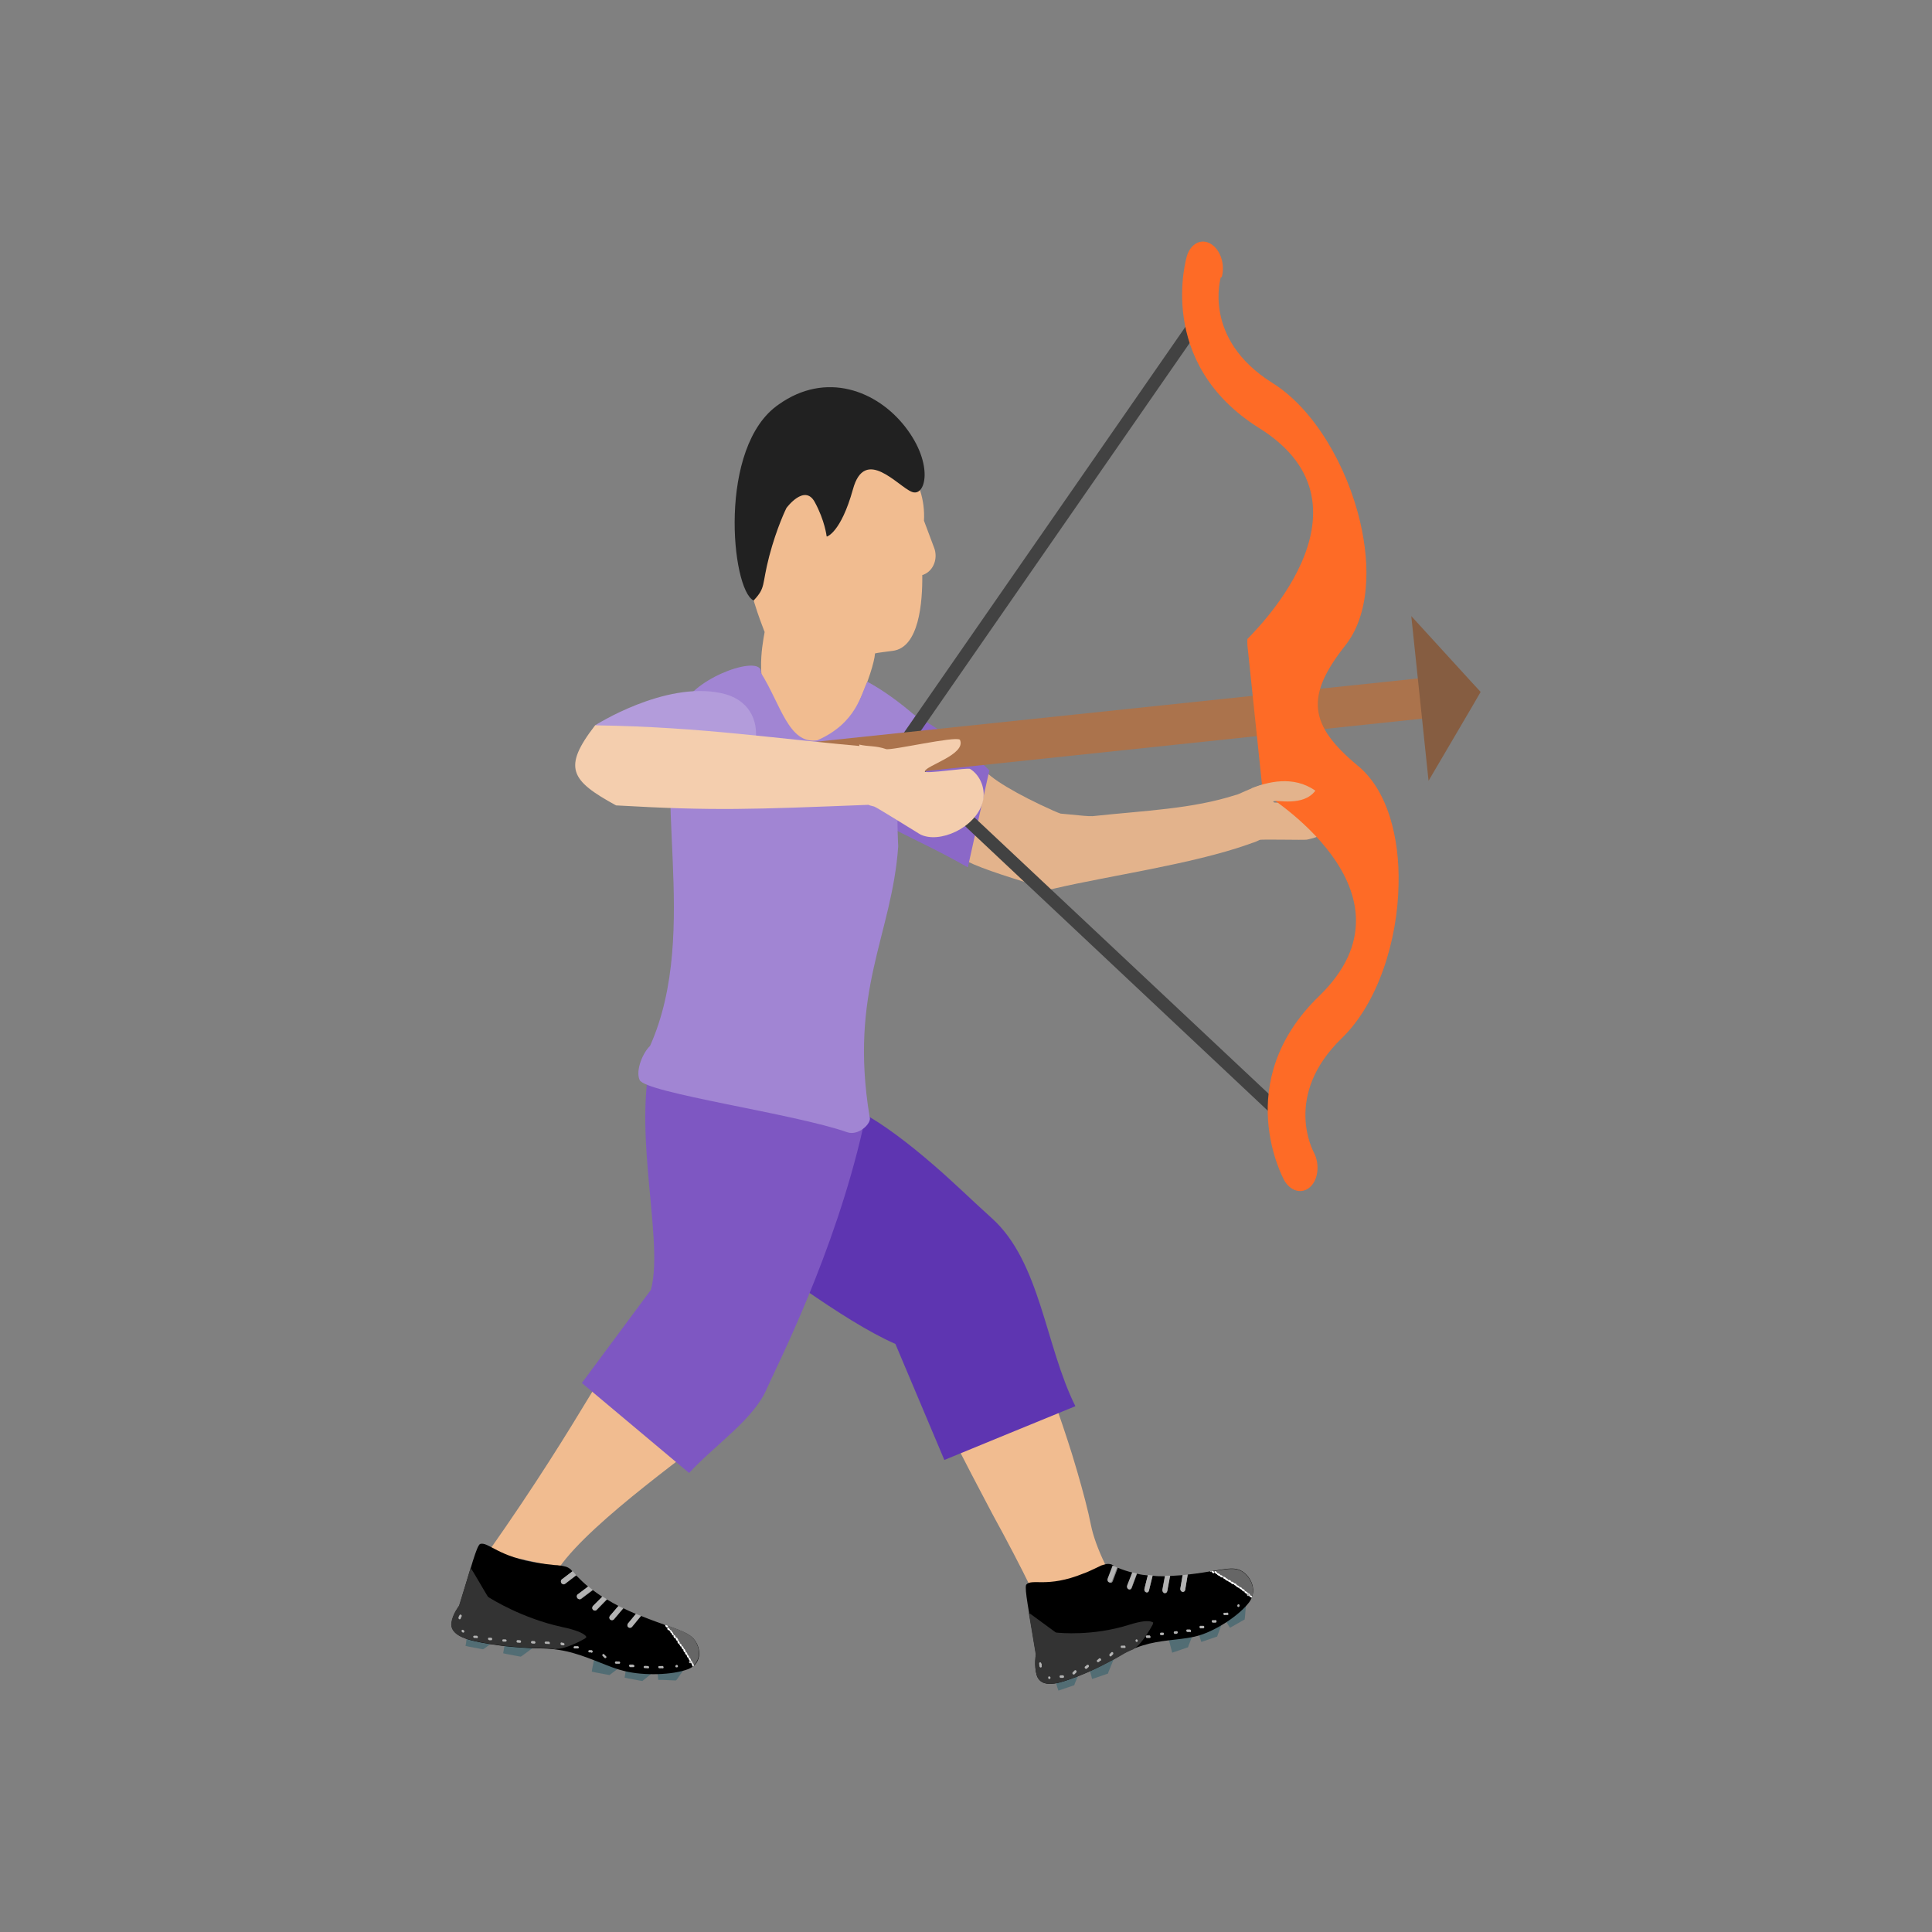 <?xml version="1.0" encoding="UTF-8"?>
<!DOCTYPE svg PUBLIC "-//W3C//DTD SVG 1.1//EN" "http://www.w3.org/Graphics/SVG/1.1/DTD/svg11.dtd">
<!-- Creator: CorelDRAW -->
<svg xmlns="http://www.w3.org/2000/svg" xml:space="preserve" width="6.827in" height="6.827in" style="shape-rendering:geometricPrecision; text-rendering:geometricPrecision; image-rendering:optimizeQuality; fill-rule:evenodd; clip-rule:evenodd"
viewBox="0 0 6.827 6.827"
 xmlns:xlink="http://www.w3.org/1999/xlink">
 <rect x="0" y="0" width="6.827" height="6.827" fill="#808080" stroke="none"/>
 <defs>
  <style type="text/css">
   <![CDATA[
    .fil20 {fill:none}
    .fil5 {fill:black}
    .fil13 {fill:#212121}
    .fil7 {fill:#333333}
    .fil8 {fill:#666666}
    .fil14 {fill:#B39CDB}
    .fil6 {fill:#B3B3B3}
    .fil15 {fill:#424242;fill-rule:nonzero}
    .fil4 {fill:#526D74;fill-rule:nonzero}
    .fil3 {fill:#5E35B1;fill-rule:nonzero}
    .fil11 {fill:#7E57C2;fill-rule:nonzero}
    .fil17 {fill:#865D41;fill-rule:nonzero}
    .fil1 {fill:#8B68C8;fill-rule:nonzero}
    .fil12 {fill:#A185D3;fill-rule:nonzero}
    .fil16 {fill:#AB734C;fill-rule:nonzero}
    .fil10 {fill:#B3B3B3;fill-rule:nonzero}
    .fil0 {fill:#E3B38C;fill-rule:nonzero}
    .fil2 {fill:#F1BC90;fill-rule:nonzero}
    .fil19 {fill:#F4CEAE;fill-rule:nonzero}
    .fil18 {fill:#FE6B26;fill-rule:nonzero}
    .fil9 {fill:white;fill-rule:nonzero}
   ]]>
  </style>
 </defs>
 <g id="Layer_x0020_1">
  <g id="_327185488">
   <path id="_327191080" class="fil0" d="M3.702 2.873c0.025,-0.003 0.134,0.013 0.159,0.011 0.186,-0.02 0.35,-0.025 0.506,-0.075 0.016,-0 0.165,-0.098 0.282,-0.015 -0.047,0.064 -0.159,0.025 -0.149,0.04 0.005,0.007 0.063,-0.005 0.07,-0.006 0.064,-0.008 0.105,0.044 0.113,0.094 0.003,0.019 -0.004,0.007 -0.011,0.021 -0.007,0.014 -0.036,0.02 -0.054,0.024 -0.008,0.002 -0.162,-0.002 -0.167,0.001 -0.025,0.012 -0.012,0.005 -0.041,0.016 -0.199,0.07 -0.493,0.111 -0.681,0.155 -0.006,0.001 -0.012,0.003 -0.018,0.004 -0,-5.51181e-005 -0.001,-0 -0.001,-0 -0.041,-0.136 -0.021,-0.19 -0.007,-0.27z"/>
   <path id="_327190768" class="fil0" d="M3.485 2.728c0.037,0.039 0.159,0.105 0.28,0.155l-0.056 0.26c-0.125,-0.037 -0.232,-0.07 -0.293,-0.1l0.069 -0.315z"/>
   <path id="_327190984" class="fil1" d="M3.107 2.464c0.035,0.015 0.07,0.033 0.106,0.052 0.099,0.054 0.198,0.123 0.283,0.206l-0.076 0.343c-0.116,-0.067 -0.221,-0.111 -0.309,-0.161 0,0 -0.049,-0.301 -0.004,-0.44z"/>
   <path id="_327191056" class="fil2" d="M3.172 4.734c0.021,0.009 0.041,0.017 0.059,0.022 0.041,0.143 0.14,0.336 0.238,0.522l-3.93701e-006 3.93701e-006 3.93701e-006 0c0.026,0.05 0.052,0.099 0.078,0.146 0.048,0.09 0.091,0.174 0.123,0.244l0.243 -0.12c-0.005,-0.012 -0.008,-0.021 -0.01,-0.025 -0.022,-0.046 -0.04,-0.094 -0.048,-0.134 -0.01,-0.051 -0.028,-0.119 -0.049,-0.191 -0.006,-0.02 -0.012,-0.04 -0.018,-0.06l-3.93701e-006 0 7.87402e-006 -3.93701e-006c-0.042,-0.134 -0.092,-0.272 -0.122,-0.336 -0.001,-0.077 -0.062,-0.331 -0.185,-0.483 -0.009,-0.011 -0.021,-0.025 -0.036,-0.042l-0.271 0.456z"/>
   <path id="_327190816" class="fil3" d="M2.315 3.775c-0.01,0.08 0.023,0.167 0.048,0.268 0.033,0.13 0.087,0.207 0.157,0.291 0.193,0.124 0.453,0.331 0.644,0.415l0.173 0.41c0.154,-0.063 0.308,-0.127 0.463,-0.19 -0.107,-0.214 -0.123,-0.51 -0.296,-0.665 -0.07,-0.063 -0.137,-0.129 -0.207,-0.189 -0.083,-0.072 -0.177,-0.144 -0.251,-0.183l-0.038 -0.24c-0.003,-0.017 -0.01,-0.033 -0.019,-0.046l4.72441e-005 -5.51181e-005c-0.208,-0.285 -0.494,-0.115 -0.628,-0.032 -0.041,0.026 -0.024,0.083 -0.047,0.161z"/>
   <g>
    <path id="_327191008" class="fil4" d="M4.32 5.732l-0.017 0.045 -0.002 0.006 -0.006 0.002 -0.038 0.013 -0.012 0.004 -0.004 -0.012 -0.008 -0.027c0.031,-0.01 0.079,-0.034 0.087,-0.031z"/>
    <path id="_327191464" class="fil4" d="M4.403 5.671l-0.004 0.045 -0.001 0.007 -0.006 0.003 -0.035 0.02 -0.011 0.006 -0.006 -0.01 -0.014 -0.025c0.021,-0.012 0.075,-0.046 0.077,-0.046z"/>
    <path id="_327190168" class="fil4" d="M4.216 5.774l-0.016 0.041 -0.002 0.006 -0.006 0.002 -0.038 0.013 -0.012 0.004 -0.003 -0.012 -0.011 -0.042c0.012,-0.003 0.084,-0.014 0.089,-0.012z"/>
    <path id="_327190096" class="fil4" d="M3.94 5.852l-0.023 0.056 -0.002 0.006 -0.006 0.002 -0.038 0.013 -0.012 0.004 -0.003 -0.012 -0.009 -0.032c0.024,-0.008 0.091,-0.039 0.094,-0.037z"/>
    <path id="_327190048" class="fil4" d="M3.814 5.911l-0.016 0.038 -0.002 0.006 -0.006 0.002 -0.038 0.013 -0.012 0.004 -0.004 -0.012 -0.009 -0.031c0.012,-0.004 0.085,-0.02 0.087,-0.019z"/>
    <path id="_327190024" class="fil5" d="M3.66 5.847c0,0 -0.006,0.04 0.003,0.071 0.007,0.024 0.028,0.041 0.082,0.027 0,0 0.09,-0.022 0.22,-0.099 0.031,-0.018 0.064,-0.03 0.096,-0.038 0.063,-0.015 0.125,-0.014 0.173,-0.028 0.063,-0.018 0.144,-0.071 0.18,-0.118 0.035,-0.047 -0.001,-0.104 -0.038,-0.116 -0.015,-0.005 -0.036,-0.004 -0.071,0.002 -0.035,0.006 -0.072,0.012 -0.108,0.016l-0.009 0.054c-0.001,0.005 -0.005,0.008 -0.01,0.007 -0.005,-0.001 -0.008,-0.007 -0.007,-0.012l0.008 -0.047c-0.015,0.001 -0.03,0.002 -0.045,0.003l-0.01 0.054c-0.001,0.005 -0.005,0.008 -0.01,0.007 -0.005,-0.001 -0.007,-0.007 -0.007,-0.012l0.009 -0.048c-0.014,5.11811e-005 -0.029,-0 -0.043,-0.002l-0.013 0.053c-0.001,0.005 -0.006,0.008 -0.01,0.006 -0.005,-0.002 -0.007,-0.007 -0.006,-0.012l0.012 -0.048c-0.013,-0.001 -0.026,-0.003 -0.038,-0.006l-0.019 0.051c-0.002,0.005 -0.007,0.007 -0.011,0.004 -0.004,-0.002 -0.006,-0.008 -0.004,-0.013l0.018 -0.046c-0.017,-0.004 -0.035,-0.01 -0.052,-0.017l-0.018 0.048c-0.002,0.005 -0.007,0.007 -0.011,0.004 -0.004,-0.002 -0.006,-0.008 -0.004,-0.013l0.018 -0.047c-0.003,-0.001 -0.005,-0.003 -0.008,-0.004 -0.015,-0.004 -0.022,0 -0.036,0.004 -0.003,0.001 -0.005,0.003 -0.008,0.004 -0.006,0.003 -0.013,0.006 -0.019,0.009 -0.011,0.005 -0.023,0.011 -0.035,0.015 -0.13,0.053 -0.183,0.016 -0.203,0.04 -0.006,0.017 0.009,0.087 0.035,0.247z"/>
    <g>
     <path id="_327190312" class="fil6" d="M3.932 5.531l-0.018 0.047c-0.002,0.005 0,0.011 0.004,0.013 0.004,0.002 0.009,0 0.011,-0.004l0.018 -0.048 -0.016 -0.007z"/>
     <path id="_327190624" class="fil6" d="M4.001 5.556l-0.018 0.046c-0.002,0.005 0,0.011 0.004,0.013 0.004,0.002 0.009,0 0.011,-0.004l0.019 -0.051 -0.017 -0.004z"/>
     <path id="_327190576" class="fil6" d="M4.056 5.566l-0.012 0.048c-0.001,0.005 0.001,0.011 0.006,0.012 0.005,0.002 0.009,-0.001 0.01,-0.006l0.013 -0.053 -0.017 -0.002z"/>
     <path id="_327190696" class="fil6" d="M4.117 5.569l-0.009 0.048c-0.001,0.005 0.002,0.01 0.007,0.012 0.005,0.001 0.009,-0.002 0.01,-0.007l0.01 -0.054 -0.018 0z"/>
     <path id="_327189664" class="fil6" d="M4.179 5.566l-0.008 0.047c-0.001,0.005 0.002,0.01 0.007,0.012 0.005,0.001 0.009,-0.002 0.01,-0.007l0.009 -0.054 -0.018 0.002z"/>
    </g>
    <path id="_327189784" class="fil7" d="M3.635 5.698c0.006,0.037 0.015,0.086 0.025,0.149 0,0 -0.006,0.04 0.003,0.071 0.006,0.022 0.025,0.038 0.069,0.03 0.004,-0.001 0.009,-0.002 0.013,-0.003 0,0 0.023,-0.006 0.063,-0.021 0.013,-0.005 0.027,-0.011 0.043,-0.018 0.025,-0.011 0.053,-0.025 0.085,-0.042 0.01,-0.005 0.02,-0.011 0.03,-0.017 0.013,-0.008 0.026,-0.014 0.039,-0.019 0.001,-0.002 0.002,-0.003 0.004,-0.004 0.023,-0.011 0.058,-0.071 0.064,-0.083 0.001,-0.003 0.002,-0.006 0.002,-0.007 -0,-0.001 -0.002,-0.002 -0.005,-0.003 -0.013,-0.005 -0.038,-0.003 -0.082,0.011 -0.128,0.04 -0.244,0.028 -0.254,0.027 -0.001,-3.93701e-005 -0.003,-0 -0.004,-0.001l7.87402e-006 -1.9685e-005c-0.008,-0.006 -0.079,-0.058 -0.086,-0.063 -0.003,-0.002 -0.005,-0.003 -0.008,-0.005z"/>
    <path id="_327189592" class="fil8" d="M4.281 5.552c0.038,0.02 0.096,0.054 0.143,0.092 0.015,-0.042 -0.016,-0.087 -0.048,-0.097 -0.015,-0.005 -0.036,-0.004 -0.071,0.002 -0.008,0.001 -0.016,0.003 -0.023,0.004z"/>
    <path id="_327189472" class="fil9" d="M4.423 5.646c0.001,-0.002 0.001,-0.003 0.002,-0.005l-5.51181e-005 -6.69291e-005c-0,-0 -0,-0 -0,-0l-0.001 -0.001 -0.002 -0.001 -0.002 -0.001 -0.001 -0c-0.003,-0.002 -0.006,0.002 -0.003,0.004 0,0 0,0 0.001,0.001l0.001 0 0.002 0.001 0.002 0.001 0.001 0.001c0.001,0 0.001,0.001 0.002,0.001zm-0.137 -0.095l-0.005 0.001c-0,0.001 -0,0.002 0.001,0.003 0,0 0,0 0.001,0.001l0 0 0.001 0.001 0.001 0.001 0.001 0.001 0.001 0c0.003,0.002 0.005,-0.003 0.003,-0.005 -0,-0 -0,-0 -0,-0l-0.001 -0 -0.001 -0.001 -0.001 -0.001 -0 -9.05512e-005zm-0.005 0.001l-0.005 0.001 0 6.29921e-005 0.001 0.001c0.001,0.001 0.003,7.87402e-005 0.003,-0.001zm0.132 0.086c0.003,0.002 0.006,-0.002 0.003,-0.005 -0,-0 -0,-0 -0.001,-0.001l-0.001 -0.001 -0.002 -0.001 -0.002 -0.001 -9.05512e-005 -6.69291e-005c-0.001,-0.001 -0.002,-0.001 -0.003,-1.1811e-005 -0.002,0.001 -0.001,0.004 0,0.005l7.08661e-005 5.90551e-005 0.002 0.001 0.002 0.001 0.001 0.001zm-0.009 -0.007c0.003,0.002 0.006,-0.002 0.003,-0.005 -0,-0 -0,-0 -0,-0l-0 -0 -0.002 -0.001 -0.002 -0.001 -0.001 -0.001c-0.002,-0.002 -0.005,0.001 -0.004,0.004 0,0 0,0.001 0.001,0.001l0.001 0.001 0.002 0.001 0.002 0.001 0 0zm-0.009 -0.007c0.003,0.002 0.005,-0.002 0.003,-0.005 -0,-0 -0,-0 -0.001,-0.001l-0.001 -0.001 -0.002 -0.001 -0.002 -0.001 -0 -0c-0.003,-0.002 -0.005,0.002 -0.003,0.005 0,0 0,0 0.001,0.001l0 0 0.002 0.001 0.002 0.001 0.001 0.001zm-0.009 -0.007c0.003,0.002 0.005,-0.002 0.003,-0.005 -0,-0 -0,-0 -0.001,-0.001l-0.002 -0.001 -0.002 -0.001 -0.001 -0.001c-0.001,-0.001 -0.002,-0.001 -0.003,7.87402e-005 -0,0 -0.001,0.001 -0.001,0.001 0.001,-0.001 0,-0.003 -0.001,-0.004l-0.001 -0.001 -0.002 -0.001 -0.002 -0.001 -0.001 -0c-0.003,-0.002 -0.005,0.002 -0.003,0.005 0,0 0,0 0,0l0.001 0 0.002 0.001 0.002 0.001 0.001 0.001c0.001,0.001 0.002,0.001 0.003,-9.44882e-005 0,-0 0.001,-0.001 0.001,-0.001 -0.001,0.001 -0,0.003 0.001,0.004l0.001 0.001 0.002 0.001 0.002 0.001zm-0.019 -0.013c0.001,0.001 0.003,0 0.003,-0.001 0.001,-0.001 0,-0.004 -0.001,-0.005l-0.001 -0.001 -0.002 -0.001 -0.002 -0.001c-0.001,-0 -0.002,-0.001 -0.002,-0 -0.002,0.001 -0.002,0.004 -0,0.006l0.002 0.001 0.002 0.001 0.001 0.001zm-0.01 -0.006c0.003,0.002 0.005,-0.002 0.003,-0.005 -0,-0 -0,-0.001 -0.001,-0.001l-0 -0 -0.002 -0.001 -0.002 -0.001 -0.001 -0.001c-0.001,-0 -0.001,-0 -0.002,-0 -0.002,0.001 -0.003,0.004 -0.001,0.006l0.001 0.001 0.002 0.001 0.002 0.001 0 0zm-0.01 -0.006c0.003,0.002 0.005,-0.002 0.003,-0.005 -0,-0 -0.001,-0.001 -0.001,-0.001l-0.001 -0.001 -0.002 -0.001 -0.002 -0.001 -0.001 -0c-0.001,-0.001 -0.003,-0 -0.004,0.001 0.001,-0.001 7.48031e-005,-0.003 -0.001,-0.004l-0.001 -0.001 -0.002 -0.001 -0.002 -0.001 -0 -0c-0.003,-0.002 -0.005,0.002 -0.003,0.005 0,0 0,0 0.001,0.001l0 0 0.002 0.001 0.002 0.001 0.001 0.001c0.001,0.001 0.002,0 0.003,-0 0,-0 0,-0.001 0.001,-0.001 -0.001,0.001 -2.3622e-005,0.003 0.001,0.004l0.001 0 0.002 0.001 0.002 0.001 0.001 0.001zm-0.019 -0.012c0.001,0.001 0.002,0 0.003,-0 0.002,-0.001 0.001,-0.004 -0,-0.005l-0.001 -0.001 -0.002 -0.001 -0.002 -0.001 -0 -0c-0.003,-0.002 -0.005,0.002 -0.003,0.005 0,0 0,0 0.001,0.001l0 0 0.002 0.001 0.002 0.001 0.001 0.001zm-0.01 -0.006c0.001,0 0.002,0 0.002,0 0.002,-0.001 0.002,-0.004 -0,-0.005l-0.001 -0.001 -0.002 -0.001 -0.002 -0.001 -0.001 -0c-0.003,-0.001 -0.005,0.002 -0.003,0.005 0,0 0.001,0.001 0.001,0.001l0.001 0 0.002 0.001 0.002 0.001 0.001 0.001zm-0.01 -0.006c0.001,0 0.001,0 0.002,0 0.002,-0.001 0.002,-0.004 8.26772e-005,-0.006l-0.001 -0 -0.002 -0.001 -0.002 -0.001 -0.001 -0.001c-0.003,-0.001 -0.005,0.002 -0.003,0.005 0,0 0.001,0.001 0.001,0.001l0.001 0.001 0.002 0.001 0.002 0.001 0.001 0zm-0.01 -0.006c0.001,0.001 0.003,0 0.003,-0.001 0.001,-0.002 0,-0.004 -0.001,-0.005l-0.001 -0.001 -0.001 -0.001 -0.001 -0.001 -0.001 -0.001c-0.003,-0.002 -0.005,0.003 -0.003,0.005 0,0 0,0 0,0l0.001 0.001 0.001 0.001 0.001 0.001 0.001 0.001z"/>
    <path id="_327189448" class="fil10" d="M3.682 5.88l0 -1.5748e-005 0 -3.93701e-006 0 1.9685e-005zm0.731 -0.242c0.003,-0.004 -0.001,-0.009 -0.005,-0.007 -0,0 -0.001,0.001 -0.001,0.001l-9.84252e-005 0 -0 0 -0 0 -0 0 -0 0 -0 0 -0 0 -0 0 -0 0 -0 0 -0 0 -0 0 -0 0 -0 0 -0 0 -0 0 -0 0 -0 0 -0 0 -0 0 -0 0 -0 0 -0 0 -0 0 -0 0 -3.93701e-005 5.51181e-005c-0.002,0.003 0,0.008 0.004,0.008 0.001,-5.51181e-005 0.002,-0.001 0.003,-0.002l3.93701e-005 -5.90551e-005 0 -0 0 -0 0 -0 0 -0 0 -0 0 -0 0 -0 0 -0 0 -0 0 -0 0 -0 0 -0 0 -0 0 -0 0 -0 0 -0 0 -0 0 -0 0 -0 0 -0 0 -0 0 -0 0 -0 0 -0 9.84252e-005 -0zm-0.034 0.039c0.003,-0.003 0.001,-0.009 -0.004,-0.008 -0,0 -0.001,0 -0.001,0.001l-0 0 -0 0 -0 0 -0 0 -0 0 -0 0 -0 0 -0 0 -0 0 -0 0 -0 0 -0 0 -0 0 -0 0 -0 0 -0 0 -0 0 -0 0 -0 0 -0 0 -0 0 -0 0 -0 0 -0 0 -0 0 -0 0 -0 0 -0 0c-0.001,0.001 -0.002,0.002 -0.002,0.004 7.48031e-005,0.004 0.004,0.006 0.006,0.004l0 -0 0 -0 0 -0 0 -0 0 -0 0 -0 0 -0 0 -0 0 -0 0 -0 0 -0 0 -0 0 -0 0 -0 0 -0 0 -0 0 -0 0 -0 0 -0 0 -0 0 -0 0 -0 0 -0 0 -0 0 -0 0 -0 0 -0 0 -0zm-0.04 0.03c0.004,-0.003 0.001,-0.009 -0.003,-0.009 -0,0 -0.001,0 -0.001,0.001l-0 0 -0.001 0 -0.001 0 -0.001 0 -0.001 0 -0.001 0 -0.001 0 -0.001 0 -0.001 0 -0.001 0 -0.001 0 -0 0c-0.002,0.001 -0.002,0.003 -0.002,0.005 0.001,0.003 0.004,0.004 0.006,0.003l0 -0 0.001 -0 0.001 -0 0.001 -0 0.001 -0 0.001 -0 0.001 -0 0.001 -0 0.001 -0 0.001 -0 0.001 -0 0 -0zm-0.042 0.026c0.001,-0.001 0.002,-0.002 0.002,-0.003 0,-0.004 -0.003,-0.007 -0.006,-0.005l-0 0 -0.001 0 -0.001 0 -0.001 0 -0.001 0 -0.001 0 -0.001 0 -0.001 0 -0.001 0 -0.001 0c-0.004,0.002 -0.002,0.009 0.002,0.009 0.001,3.93701e-006 0.001,-0 0.002,-0l0.001 -0 0.001 -0 0.001 -0 0.001 -0 0.001 -0 0.001 -0 0.001 -0 0.001 -0 0.001 -0 0 -0zm-0.044 0.021c0.004,-0.002 0.003,-0.009 -0.001,-0.009 -0.001,-4.33071e-005 -0.001,3.54331e-005 -0.002,0l-0.001 0 -0.001 0 -0.001 0 -0.001 0 -0.001 0 -0.001 0 -0.001 0 -0.001 0 -0.001 0 -0 7.48031e-005c-0.004,0.002 -0.003,0.008 0.001,0.009 0.001,7.08661e-005 0.001,1.5748e-005 0.002,-0l0 -8.66142e-005 0.001 -0 0.001 -0 0.001 -0 0.001 -0 0.001 -0 0.001 -0 0.001 -0 0.001 -0 0.001 -0zm-0.047 0.014c0.001,-0 0.002,-0.001 0.002,-0.002 0.002,-0.003 -0,-0.008 -0.004,-0.008l-0.001 0 -0.001 0 -0.001 0 -0.001 0 -0.001 0 -0.001 0 -0.001 0 -0.001 0 -0.001 0 -0 4.72441e-005c-0.002,0 -0.003,0.002 -0.003,0.003 -0.001,0.003 0.002,0.006 0.005,0.006l0 -5.11811e-005 0.001 -0 0.001 -0 0.001 -0 0.001 -0 0.001 -0 0.001 -0 0.001 -0 0.001 -0 0.001 -0zm-0.048 0.005c0.002,-0 0.003,-0.002 0.004,-0.004 0,-0.003 -0.002,-0.006 -0.005,-0.005l-0 2.3622e-005 -0.001 8.66142e-005 -0.001 9.05512e-005 -0.001 9.05512e-005 -0.001 9.44882e-005 -0.001 9.84252e-005 -0.001 9.84252e-005 -0 1.5748e-005c-0.004,0 -0.005,0.007 -0,0.009 0.001,0 0.001,0 0.002,0l0 -1.5748e-005 0.001 -9.84252e-005 0.001 -9.44882e-005 0.001 -9.44882e-005 0.001 -9.05512e-005 0.001 -9.05512e-005 0.001 -8.66142e-005 0 -2.3622e-005zm-0.048 0.005c0.003,-0.001 0.004,-0.005 0.002,-0.008 -0.001,-0.001 -0.002,-0.001 -0.003,-0.001l-0 5.51181e-005 -0.001 0 -0.001 0 -0.001 0 -0.001 0 -0.001 0 -0.001 0 -0.001 0 -0 3.14961e-005c-0.004,0.001 -0.004,0.008 2.75591e-005,0.009 0.001,0 0.001,0 0.002,0l0 -2.75591e-005 0.001 -0 0.001 -0 0.001 -0 0.001 -0 0.001 -0 0.001 -0 0.001 -0 0 -5.90551e-005zm-0.047 0.01c0.001,-0 0.002,-0.001 0.002,-0.001 0.002,-0.003 -0.001,-0.009 -0.004,-0.008l-0.001 0 -0.001 0 -0.001 0 -0.001 0 -0.001 0 -0.001 0 -0.001 0 -0.001 0 -0.001 0 -0 0c-0.004,0.001 -0.004,0.007 0,0.009 0.001,0 0.001,0 0.002,0l0 -0 0.001 -0 0.001 -0 0.001 -0 0.001 -0 0.001 -0 0.001 -0 0.001 -0 0.001 -0 0.001 -0zm-0.045 0.014c0.004,-0.002 0.003,-0.009 -0.002,-0.009 -0,-1.5748e-005 -0.001,5.51181e-005 -0.001,0l-0 0 -0 0 -0 0 -0 0 -0 0 -0 0 -0 0 -0 0 -0 0 -0 0 -0 0 -0 0 -0 0 -0 0 -0 0 -0 0 -0 0 -0 0c-0.004,0.002 -0.003,0.008 0.001,0.009 0.001,0 0.002,0 0.002,-0l0 -0 0 -0 0 -0 0 -0 0 -0 0 -0 0 -0 0 -0 0 -0 0 -0 0 -0 0 -0 0 -0 0 -0 0 -0 0 -0 0 -0 0 -0zm-0.043 0.022c0.002,-0.001 0.003,-0.003 0.002,-0.006 -0.001,-0.003 -0.004,-0.004 -0.006,-0.003l-0 8.26772e-005 -0.001 0 -0.001 0 -0.001 0 -0.001 0 -0.001 0 -0.001 0 -0.001 0 -0.001 0 -0.001 0 -0 0c-0.001,0.001 -0.002,0.002 -0.002,0.004 0,0.003 0.003,0.005 0.006,0.004l0 -0 0.001 -0 0.001 -0 0.001 -0 0.001 -0 0.001 -0 0.001 -0 0.001 -0 0.001 -0 0.001 -0 0 -8.26772e-005zm-0.043 0.023c0.003,-0.002 0.003,-0.008 -0.001,-0.009 -0.001,-0 -0.002,-7.08661e-005 -0.002,0l-0.001 0 -0.001 0.001 -0.001 0.001 -0.001 0.001 -0.001 0.001 -0.001 0.001 -0.001 0.001 -0 0c-0.001,0.001 -0.002,0.002 -0.002,0.004 -0,0.004 0.003,0.006 0.006,0.005l0 -0 0.001 -0.001 0.001 -0.001 0.001 -0.001 0.001 -0.001 0.001 -0.001 0.001 -0.001 0.001 -0zm-0.043 0.022c0.002,-0.001 0.002,-0.003 0.002,-0.005 -0.001,-0.003 -0.003,-0.005 -0.006,-0.004l-0.001 0 -0.001 0.001 -0.001 0.001 -0.001 0.001 -0.001 0.001 -0.001 0.001 -0.001 0c-0.001,0.001 -0.002,0.002 -0.002,0.003 -0.001,0.004 0.003,0.007 0.006,0.005l0.001 -0 0.001 -0.001 0.001 -0.001 0.001 -0.001 0.001 -0.001 0.001 -0.001 0.001 -0zm-0.043 0.022c0.002,-0.001 0.002,-0.003 0.002,-0.004 -0,-0.003 -0.003,-0.005 -0.006,-0.004l-0.001 0 -0.001 0.001 -0.001 0.001 -0.001 0.001 -0.001 0.001 -0.001 0.001 -0.001 0c-0.001,0.001 -0.002,0.002 -0.002,0.003 -0.001,0.004 0.003,0.007 0.006,0.006l0.001 -0 0.001 -0.001 0.001 -0.001 0.001 -0.001 0.001 -0.001 0.001 -0.001 0.001 -0zm-0.044 0.02c0.002,-0.001 0.003,-0.003 0.002,-0.005 -0,-0.003 -0.003,-0.005 -0.006,-0.004l-0 9.05512e-005 -0.001 0.001 -0.001 0.001 -0.001 0.001 -0.001 0.001 -0.001 0.001 -0.001 0.001 -0 5.51181e-005c-0.004,0.002 -0.003,0.009 0.002,0.009 0.001,4.33071e-005 0.001,-3.54331e-005 0.002,-0l0 -5.90551e-005 0.001 -0.001 0.001 -0.001 0.001 -0.001 0.001 -0.001 0.001 -0.001 0.001 -0.001 0 -9.05512e-005zm-0.045 0.018c0.002,-0.001 0.003,-0.002 0.003,-0.004 0,-0.003 -0.003,-0.006 -0.005,-0.005l-3.14961e-005 7.87402e-006 -0.001 0 -0.001 0 -0.001 0 -0.001 0 -0.001 0 -0.001 0 -0.001 0 -0.001 0c-0.003,0.001 -0.004,0.006 -0.001,0.008 0.001,0.001 0.002,0.001 0.003,0.001l0.001 -0 0.001 -0 0.001 -0 0.001 -0 0.001 -0 0.001 -0 0.001 -0 0.001 -0 3.14961e-005 -1.1811e-005zm-0.05 0.004c0.005,0.001 0.007,-0.006 0.003,-0.008 -0,-0 -0.001,-0 -0.001,-0.001l-0 -7.08661e-005 -0 -0 -0 -0 -0 -0 -0 -0 -0 -0 -0 -0 -0 -0 -0 -0 -0 -0 -0 -0 -0 -0 -0 -0 -0 -0 -0 -0 -0 -0 -7.87402e-005 -4.33071e-005c-0.001,-0.001 -0.003,-0 -0.004,0.001 -0.002,0.002 -0.001,0.006 0.001,0.008l0 8.66142e-005 0.001 0 0.001 0 0.001 0 0.001 0 0.001 0 0.001 0 0.001 0 0.001 0 0.001 0 0.001 0 0.001 0 0.001 0 0.001 0 0.001 0 0.001 0 0 7.48031e-005zm-0.026 -0.053c-0,0.003 0,0.006 0,0.008 0,0.001 1.1811e-005,0.002 -0,0.002 -0.002,0.004 -0.007,0.003 -0.008,-0.002 -0,-0.003 -0.001,-0.007 -0.001,-0.01 0,-0.004 0.004,-0.005 0.006,-0.003 0.001,0.001 0.002,0.003 0.002,0.004m0 7.87402e-006l0 -7.87402e-006 0 2.75591e-005"/>
   </g>
   <path id="_327189160" class="fil2" d="M2.712 4.819c-0.04,0.092 -0.063,0.145 -0.111,0.184 -0.141,0.114 -0.509,0.37 -0.625,0.536l-0.25 -0.056c0.337,-0.479 0.445,-0.726 0.515,-0.783 0.013,-0.011 0.025,-0.021 0.036,-0.031 0.023,-0.037 0.039,-0.08 0.052,-0.124l0.385 0.274z"/>
   <path id="_327188752" class="fil11" d="M2.331 3.648c0.272,0.066 0.591,0.185 0.719,0.336 -0.101,0.447 -0.307,0.847 -0.339,0.92 -0.045,0.11 -0.184,0.201 -0.276,0.301l-0.379 -0.318 0.244 -0.329c0.052,-0.189 -0.091,-0.635 0.031,-0.91z"/>
   <path id="_327188656" class="fil2" d="M2.701 2.231c-0.032,-0.083 -0.154,-0.401 -0.011,-0.606 0.053,-0.076 0.126,-0.114 0.202,-0.122 0.058,-0.006 0.119,0.005 0.173,0.029 0.055,0.025 0.104,0.063 0.14,0.112 0.041,0.055 0.064,0.122 0.06,0.196l0.036 0.096 0 -6.69291e-005c0.014,0.037 -0.002,0.08 -0.036,0.094 -0.002,0.001 -0.004,0.002 -0.006,0.002 0.001,0.096 -0.011,0.257 -0.105,0.268 -0.015,0.002 -0.056,0.007 -0.062,0.009 -0.004,0.061 -0.09,0.283 -0.163,0.328 -0.025,0.016 0.015,0.052 -0.027,0.054 -0.033,0.002 -0.053,-0.073 -0.099,-0.083l-1.1811e-005 8.26772e-005c-0.003,-0.001 -0.006,-0.001 -0.008,-0.002 -0.03,-0.009 -0.04,-0.067 -0.058,-0.078 -0.023,-0.015 0.014,0.024 0,3.93701e-006 -0.07,-0.109 -0.045,-0.239 -0.035,-0.295z"/>
   <path id="_327188560" class="fil12" d="M2.888 2.616c0.141,-0.062 0.155,-0.167 0.177,-0.207 0.052,0.028 0.11,0.069 0.17,0.121 -0.083,0.127 -0.061,0.46 -0.061,0.46 -0.022,0.316 -0.175,0.51 -0.101,0.957 0.009,0.021 -0.039,0.068 -0.079,0.054 -0.187,-0.066 -0.715,-0.139 -0.734,-0.185 -0.015,-0.035 0.013,-0.098 0.037,-0.12 0.183,-0.41 -0.009,-0.943 0.118,-1.207 0.048,-0.1 0.283,-0.18 0.274,-0.111 0.069,0.109 0.098,0.253 0.198,0.238z"/>
   <path id="_327188680" class="fil13" d="M2.922 1.896c0,0 0.049,-0.013 0.092,-0.167 0.042,-0.154 0.159,-0.01 0.208,0.009 0.049,0.02 0.079,-0.097 -0.022,-0.228 -0.101,-0.131 -0.282,-0.199 -0.448,-0.081 -0.217,0.148 -0.168,0.655 -0.089,0.693 0.044,-0.047 0.028,-0.052 0.055,-0.156 0.027,-0.103 0.061,-0.171 0.061,-0.171 0,0 0.064,-0.087 0.1,-0.021 0.036,0.066 0.042,0.121 0.042,0.121z"/>
   <g>
    <path id="_327188536" class="fil4" d="M2.31 5.908l-0.035 0.028 -0.005 0.004 -0.007 -0.001 -0.043 -0.008 -0.013 -0.003 0.002 -0.011 0.004 -0.026c0.034,0.007 0.09,0.012 0.097,0.018z"/>
    <path id="_327188512" class="fil4" d="M2.417 5.899l-0.024 0.034 -0.004 0.005 -0.007 -0 -0.043 -0.002 -0.013 -0 -0.001 -0.011 -0.003 -0.027c0.026,0 0.093,-1.1811e-005 0.095,0.001z"/>
    <path id="_327188632" class="fil4" d="M2.192 5.89l-0.033 0.025 -0.005 0.004 -0.006 -0.001 -0.043 -0.008 -0.014 -0.003 0.002 -0.012 0.008 -0.039c0.013,0.003 0.087,0.031 0.091,0.034z"/>
    <path id="_327188080" class="fil4" d="M1.891 5.817l-0.046 0.034 -0.005 0.003 -0.006 -0.001 -0.043 -0.008 -0.013 -0.003 0.002 -0.011 0.005 -0.03c0.027,0.005 0.105,0.014 0.107,0.016z"/>
    <path id="_327188008" class="fil4" d="M1.743 5.802l-0.031 0.023 -0.005 0.003 -0.006 -0.001 -0.043 -0.008 -0.013 -0.003 0.002 -0.011 0.004 -0.03c0.014,0.003 0.091,0.026 0.092,0.027z"/>
    <path id="_327188416" class="fil5" d="M1.623 5.674c0,0 -0.023,0.03 -0.027,0.059 -0.004,0.023 0.01,0.047 0.068,0.063 0,0 0.097,0.027 0.255,0.029 0.038,0.001 0.075,0.007 0.109,0.017 0.067,0.019 0.127,0.051 0.179,0.063 0.069,0.017 0.17,0.014 0.225,-0.007 0.054,-0.021 0.045,-0.085 0.013,-0.113 -0.012,-0.011 -0.033,-0.021 -0.069,-0.034 -0.037,-0.013 -0.074,-0.026 -0.111,-0.041l-0.032 0.039c-0.003,0.004 -0.009,0.004 -0.013,0.001 -0.004,-0.003 -0.004,-0.009 -0.001,-0.013l0.028 -0.034c-0.015,-0.006 -0.03,-0.013 -0.044,-0.02l-0.033 0.039c-0.003,0.004 -0.009,0.004 -0.013,0.001 -0.004,-0.003 -0.004,-0.009 -0.001,-0.013l0.03 -0.035c-0.014,-0.007 -0.028,-0.015 -0.041,-0.023l-0.036 0.037c-0.003,0.004 -0.009,0.003 -0.013,-0 -0.004,-0.004 -0.004,-0.009 -0,-0.013l0.033 -0.033c-0.012,-0.008 -0.023,-0.016 -0.034,-0.024l-0.041 0.031c-0.004,0.003 -0.009,0.002 -0.013,-0.002 -0.003,-0.004 -0.002,-0.01 0.001,-0.013l0.037 -0.028c-0.015,-0.012 -0.029,-0.026 -0.043,-0.04l-0.039 0.03c-0.004,0.003 -0.009,0.002 -0.013,-0.002 -0.003,-0.004 -0.002,-0.01 0.001,-0.013l0.038 -0.029c-0.002,-0.002 -0.004,-0.005 -0.006,-0.007 -0.013,-0.011 -0.022,-0.011 -0.037,-0.014 -0.003,-0 -0.006,-0 -0.009,-0.001 -0.008,-0 -0.015,-0.001 -0.022,-0.002 -0.013,-0.001 -0.027,-0.003 -0.04,-0.005 -0.149,-0.021 -0.184,-0.078 -0.213,-0.068 -0.013,0.011 -0.029,0.075 -0.073,0.218z"/>
    <g>
     <path id="_327187912" class="fil6" d="M2.023 5.552l-0.038 0.029c-0.004,0.003 -0.004,0.009 -0.001,0.013 0.003,0.004 0.009,0.005 0.013,0.002l0.039 -0.03 -0.012 -0.014z"/>
     <path id="_327188176" class="fil6" d="M2.078 5.606l-0.037 0.028c-0.004,0.003 -0.004,0.009 -0.001,0.013 0.003,0.004 0.009,0.005 0.013,0.002l0.041 -0.031 -0.015 -0.012z"/>
     <path id="_327187816" class="fil6" d="M2.128 5.642l-0.033 0.033c-0.003,0.004 -0.003,0.009 0,0.013 0.004,0.004 0.009,0.004 0.013,0l0.036 -0.037 -0.016 -0.01z"/>
     <path id="_327187768" class="fil6" d="M2.185 5.675l-0.03 0.035c-0.003,0.004 -0.003,0.009 0.001,0.013 0.004,0.003 0.009,0.003 0.013,-0.001l0.033 -0.039 -0.017 -0.008z"/>
     <path id="_327187072" class="fil6" d="M2.247 5.703l-0.028 0.034c-0.003,0.004 -0.002,0.01 0.001,0.013 0.004,0.003 0.009,0.003 0.013,-0.001l0.032 -0.039 -0.018 -0.007z"/>
    </g>
    <path id="_327187624" class="fil7" d="M1.663 5.54c-0.01,0.033 -0.023,0.077 -0.041,0.134 0,0 -0.023,0.03 -0.027,0.059 -0.003,0.021 0.007,0.043 0.053,0.058 0.004,0.001 0.009,0.003 0.014,0.004 0,0 0.025,0.007 0.07,0.014 0.014,0.002 0.031,0.004 0.049,0.007 0.029,0.003 0.062,0.006 0.1,0.007 0.012,0 0.024,0.001 0.036,0.001 0.016,0 0.031,0.001 0.046,0.004 0.002,-0.001 0.004,-0.002 0.006,-0.002 0.027,0.002 0.087,-0.029 0.098,-0.036 0.003,-0.002 0.004,-0.004 0.005,-0.005 0,-0.001 -0.001,-0.003 -0.003,-0.005 -0.01,-0.01 -0.036,-0.021 -0.084,-0.031 -0.141,-0.031 -0.247,-0.098 -0.257,-0.104 -0.001,-0.001 -0.003,-0.002 -0.004,-0.003l1.1811e-005 -7.87402e-006c-0.006,-0.009 -0.051,-0.087 -0.056,-0.094 -0.002,-0.003 -0.004,-0.005 -0.005,-0.008z"/>
    <path id="_327187216" class="fil8" d="M2.351 5.742c0.028,0.035 0.07,0.091 0.098,0.145 0.033,-0.027 0.023,-0.079 -0.005,-0.103 -0.012,-0.011 -0.033,-0.021 -0.069,-0.034 -0.008,-0.003 -0.016,-0.006 -0.024,-0.008z"/>
    <path id="_327187168" class="fil9" d="M2.448 5.889c0.001,-0.001 0.003,-0.002 0.004,-0.003l-1.9685e-005 -7.87402e-005c-6.69291e-005,-0 -0,-0 -0,-0.001l-0 -0.001 -0.001 -0.002 -0.001 -0.002 -0 -0.001c-0.002,-0.003 -0.006,-0.001 -0.005,0.002 7.08661e-005,0 0,0 0,0.001l0 0.001 0.001 0.002 0.001 0.002 0 0.001c0,0.001 0.001,0.001 0.001,0.001zm-0.091 -0.145l-0.005 -0.002c-0.001,0.001 -0.001,0.002 -0.001,0.003 0,0 0,0.001 0,0.001l0 0 0.001 0.001 0.001 0.001 0.001 0.001 0.001 0.001c0.002,0.003 0.006,0 0.005,-0.003 -9.44882e-005,-0 -0,-0 -0,-0.001l-0.001 -0.001 -0.001 -0.001 -0.001 -0.001 -0 -0zm-0.005 -0.002l-0.005 -0.002 8.66142e-005 0 0.001 0.001c0.001,0.001 0.003,0.001 0.004,0.001zm0.09 0.135c0.002,0.003 0.006,0.001 0.005,-0.002 -7.08661e-005,-0 -0,-0 -0,-0.001l-0.001 -0.001 -0.001 -0.002 -0.001 -0.002 -5.90551e-005 -9.84252e-005c-0.001,-0.001 -0.002,-0.002 -0.003,-0.002 -0.002,0 -0.003,0.002 -0.002,0.004l4.72441e-005 8.26772e-005 0.001 0.002 0.001 0.002 0.001 0.001zm-0.006 -0.01c0.002,0.003 0.006,0.001 0.005,-0.002 -7.08661e-005,-0 -0,-0 -0,-0.001l-0 -0 -0.001 -0.002 -0.001 -0.002 -0.001 -0.001c-0.002,-0.003 -0.006,-0.001 -0.005,0.002 7.08661e-005,0 0,0.001 0,0.001l0.001 0.001 0.001 0.002 0.001 0.002 0 0zm-0.006 -0.01c0.002,0.003 0.006,0.001 0.005,-0.002 -8.26772e-005,-0 -0,-0.001 -0,-0.001l-0.001 -0.001 -0.001 -0.002 -0.001 -0.002 -0 -0c-0.002,-0.003 -0.006,-0.001 -0.005,0.002 8.66142e-005,0 0,0.001 0,0.001l0 0 0.001 0.002 0.001 0.002 0.001 0.001zm-0.006 -0.01c0.002,0.003 0.006,0.001 0.005,-0.002 -8.66142e-005,-0 -0,-0.001 -0,-0.001l-0.001 -0.002 -0.001 -0.002 -0.001 -0.001c-0.001,-0.001 -0.002,-0.002 -0.003,-0.001 -0,5.11811e-005 -0.001,0 -0.001,0 0.001,-0.001 0.002,-0.003 0.001,-0.004l-0.001 -0.001 -0.001 -0.002 -0.001 -0.002 -0 -0.001c-0.002,-0.003 -0.006,-0.001 -0.005,0.003 7.48031e-005,0 0,0 0,0.001l0 0.001 0.001 0.002 0.001 0.002 0.001 0.001c0.001,0.001 0.002,0.002 0.003,0.001 0,-5.11811e-005 0.001,-0 0.001,-0 -0.001,0.001 -0.002,0.003 -0.001,0.004l0.001 0.001 0.001 0.002 0.001 0.002zm-0.013 -0.02c0.001,0.001 0.002,0.002 0.004,0.001 0.002,-0.001 0.002,-0.003 0.001,-0.004l-0.001 -0.002 -0.001 -0.002 -0.001 -0.002c-0,-0.001 -0.001,-0.001 -0.002,-0.001 -0.002,-0 -0.004,0.002 -0.003,0.004l0.001 0.002 0.001 0.002 0.001 0.002zm-0.007 -0.01c0.002,0.003 0.006,0.001 0.005,-0.002 -0,-0 -0,-0.001 -0,-0.001l-0 -0 -0.001 -0.002 -0.001 -0.002 -0.001 -0.001c-0,-0.001 -0.001,-0.001 -0.002,-0.001 -0.003,-0.001 -0.005,0.002 -0.003,0.004l0.001 0.001 0.001 0.002 0.001 0.002 0 0zm-0.007 -0.01c0.002,0.003 0.006,0.001 0.005,-0.002 -0,-0 -0,-0.001 -0,-0.001l-0.001 -0.001 -0.001 -0.002 -0.001 -0.002 -0 -0.001c-0.001,-0.001 -0.003,-0.002 -0.004,-0.001 0.001,-0.001 0.002,-0.003 0.001,-0.004l-0.001 -0.001 -0.001 -0.002 -0.001 -0.002 -0 -0c-0.002,-0.003 -0.006,-0.001 -0.005,0.003 0,0 0,0.001 0,0.001l0 0 0.001 0.002 0.001 0.002 0.001 0.001c0.001,0.001 0.002,0.001 0.003,0.001 0,-7.87402e-005 0.001,-0 0.001,-0 -0.001,0.001 -0.001,0.003 -0.001,0.004l0 0.001 0.001 0.002 0.001 0.002 0.001 0.001zm-0.014 -0.019c0.001,0.001 0.002,0.001 0.003,0.001 0.002,-0 0.003,-0.003 0.002,-0.005l-0.001 -0.001 -0.001 -0.002 -0.001 -0.002 -0 -0c-0.002,-0.003 -0.006,-0.001 -0.005,0.003 0,0 0,0.001 0,0.001l0 0 0.001 0.002 0.001 0.002 0.001 0.001zm-0.007 -0.01c0.001,0.001 0.001,0.001 0.002,0.001 0.002,-1.1811e-005 0.004,-0.003 0.002,-0.005l-0.001 -0.001 -0.001 -0.002 -0.001 -0.002 -0 -0.001c-0.002,-0.002 -0.006,-0.001 -0.005,0.002 0,0 0,0.001 0.001,0.001l0 0.001 0.001 0.002 0.001 0.002 0.001 0.001zm-0.007 -0.009c0,0.001 0.001,0.001 0.002,0.001 0.003,0 0.004,-0.002 0.003,-0.005l-0 -0.001 -0.001 -0.001 -0.001 -0.001 -0.001 -0.001c-0.002,-0.002 -0.006,-0.001 -0.005,0.002 0,0 0,0.001 0.001,0.001l0.001 0.001 0.001 0.001 0.001 0.001 0 0.001zm-0.007 -0.009c0.001,0.001 0.002,0.001 0.004,0.001 0.002,-0.001 0.002,-0.003 0.001,-0.004l-0.001 -0.001 -0.001 -0.001 -0.001 -0.001 -0.001 -0.001c-0.002,-0.003 -0.006,-0 -0.005,0.003 9.84252e-005,0 0,0 0,0.001l0.001 0.001 0.001 0.001 0.001 0.001 0.001 0.001z"/>
    <path id="_327187480" class="fil10" d="M1.629 5.711l7.87402e-006 -1.5748e-005 3.93701e-006 0 -1.1811e-005 1.5748e-005zm0.812 0.166c0.004,-0.002 0.003,-0.008 -0.002,-0.008 -0.001,7.87402e-006 -0.001,9.84252e-005 -0.002,0l-0 6.29921e-005 -0 0 -0 0 -0 0 -0 0 -0 0 -0 0 -0 0 -0 0 -0 0 -0 0 -0 0 -0 0 -0 0 -0 0 -0 0 -0 0 -0 0 -0 0 -0 0 -0 0 -0 0 -0 0 -0 0 -0 0 -6.29921e-005 2.75591e-005c-0.003,0.001 -0.003,0.007 0,0.008 0.001,0 0.002,0 0.003,6.69291e-005l6.69291e-005 -2.75591e-005 0 -0 0 -0 0 -0 0 -0 0 -0 0 -0 0 -0 0 -0 0 -0 0 -0 0 -0 0 -0 0 -0 0 -0 0 -0 0 -0 0 -0 0 -0 0 -0 0 -0 0 -0 0 -0 0 -0 0 -0 0 -6.69291e-005zm-0.049 0.015c0.005,-0.001 0.005,-0.007 0,-0.009 -0.001,-0 -0.001,-0 -0.002,-0l-0 3.54331e-005 -0 3.54331e-005 -0 3.54331e-005 -0 3.54331e-005 -0 3.54331e-005 -0 3.93701e-005 -0 3.54331e-005 -0 3.54331e-005 -0 3.54331e-005 -0 3.54331e-005 -0 3.54331e-005 -0 3.54331e-005 -0 3.54331e-005 -0 3.54331e-005 -0 3.54331e-005 -0 3.54331e-005 -0 3.54331e-005 -0 3.54331e-005 -0 3.54331e-005 -0 3.54331e-005 -0 3.54331e-005 -0 3.54331e-005 -0 3.54331e-005 -0 3.54331e-005 -0 3.54331e-005 -0 3.54331e-005 -0 3.54331e-005 -0 1.9685e-005c-0.001,0 -0.003,0.001 -0.003,0.002 -0.002,0.003 0.001,0.007 0.004,0.006l0 -1.9685e-005 0 -3.54331e-005 0 -3.54331e-005 0 -3.93701e-005 0 -3.54331e-005 0 -3.54331e-005 0 -3.54331e-005 0 -3.54331e-005 0 -3.54331e-005 0 -3.93701e-005 0 -3.54331e-005 0 -3.54331e-005 0 -3.54331e-005 0 -3.54331e-005 0 -3.54331e-005 0 -3.93701e-005 0 -3.54331e-005 0 -3.54331e-005 0 -3.54331e-005 0 -3.93701e-005 0 -3.54331e-005 0 -3.54331e-005 0 -3.54331e-005 0 -3.93701e-005 0 -3.54331e-005 0 -3.93701e-005 0 -3.54331e-005 0 -3.54331e-005zm-0.051 0.004c0.005,-0 0.005,-0.007 0.001,-0.009 -0.001,-0 -0.001,-0 -0.001,-0l-0 7.87402e-006 -0.001 3.54331e-005 -0.001 3.14961e-005 -0.001 3.14961e-005 -0.001 2.75591e-005 -0.001 3.14961e-005 -0.001 2.75591e-005 -0.001 2.75591e-005 -0.001 2.75591e-005 -0.001 2.75591e-005 -0.001 2.3622e-005 -0.001 1.5748e-005c-0.002,5.51181e-005 -0.004,0.001 -0.004,0.003 -0,0.003 0.002,0.005 0.005,0.005l0.001 -1.5748e-005 0.001 -2.3622e-005 0.001 -2.75591e-005 0.001 -2.75591e-005 0.001 -2.75591e-005 0.001 -2.75591e-005 0.001 -3.14961e-005 0.001 -3.14961e-005 0.001 -3.14961e-005 0.001 -3.14961e-005 0.001 -3.54331e-005 0 -7.87402e-006zm-0.052 3.93701e-005c0.001,7.08661e-005 0.003,-0.001 0.004,-0.002 0.002,-0.003 -9.44882e-005,-0.007 -0.004,-0.007l-0.001 -2.75591e-005 -0.001 -4.33071e-005 -0.001 -4.33071e-005 -0.001 -4.33071e-005 -0.001 -4.72441e-005 -0.001 -4.72441e-005 -0.001 -5.11811e-005 -0.001 -5.11811e-005 -0.001 -5.11811e-005 -0.001 -5.11811e-005c-0.005,-0 -0.006,0.006 -0.002,0.008 0.001,0 0.001,0 0.002,0l0.001 4.72441e-005 0.001 5.51181e-005 0.001 5.11811e-005 0.001 5.11811e-005 0.001 4.72441e-005 0.001 4.72441e-005 0.001 4.72441e-005 0.001 4.33071e-005 0.001 3.93701e-005 0.001 2.75591e-005zm-0.052 -0.005c0.005,0.001 0.007,-0.006 0.002,-0.008 -0.001,-0 -0.001,-0 -0.002,-0.001l-0.001 -0 -0.001 -0 -0.001 -0 -0.001 -0 -0.001 -0 -0.001 -0 -0.001 -0 -0.001 -0 -0.001 -0 -0 -3.93701e-005c-0.005,-0.001 -0.007,0.005 -0.003,0.008 0,0 0.001,0.001 0.002,0.001l0 4.72441e-005 0.001 0 0.001 0 0.001 0 0.001 0 0.001 0 0.001 0 0.001 0 0.001 0 0.001 0zm-0.051 -0.012c0.001,0 0.002,0 0.003,-0 0.004,-0.002 0.003,-0.007 -0.001,-0.008l-0.001 -0 -0.001 -0 -0.001 -0 -0.001 -0 -0.001 -0 -0.001 -0 -0.001 -0 -0.001 -0 -0.001 -0 -0 -0c-0.002,-0.001 -0.003,-7.08661e-005 -0.005,0.001 -0.002,0.002 -0.001,0.006 0.002,0.007l0 0 0.001 0 0.001 0 0.001 0 0.001 0 0.001 0 0.001 0 0.001 0 0.001 0 0.001 0zm-0.049 -0.02c0.002,0.001 0.004,0 0.005,-0.001 0.002,-0.002 0.001,-0.005 -0.002,-0.007l-0 -0 -0.001 -0.001 -0.001 -0.001 -0.001 -0.001 -0.001 -0.001 -0.001 -0.001 -0.001 -0.001 -0 -8.66142e-005c-0.004,-0.002 -0.008,0.004 -0.004,0.007 0,0 0.001,0.001 0.001,0.001l0 7.87402e-005 0.001 0.001 0.001 0.001 0.001 0.001 0.001 0.001 0.001 0.001 0.001 0.001 0 0zm-0.048 -0.019c0.003,0.001 0.007,-0.002 0.005,-0.006 -0,-0.001 -0.002,-0.002 -0.003,-0.003l-0 -0 -0.001 -0 -0.001 -0 -0.001 -0 -0.001 -0 -0.001 -0 -0.001 -0 -0.001 -0 -0 -5.90551e-005c-0.004,-0.001 -0.007,0.004 -0.004,0.007 0,0 0.001,0.001 0.002,0.001l0 5.11811e-005 0.001 0 0.001 0 0.001 0 0.001 0 0.001 0 0.001 0 0.001 0 0 0zm-0.049 -0.015c0.001,0 0.002,0 0.003,-0 0.004,-0.002 0.003,-0.007 -0.001,-0.008l-0.001 -0 -0.001 -0 -0.001 -0 -0.001 -0 -0.001 -0 -0.001 -0 -0.001 -0 -0.001 -0 -0.001 -0 -0.001 -0c-0.004,-0.001 -0.007,0.004 -0.004,0.007 0.001,0.001 0.001,0.001 0.002,0.001l0.001 0 0.001 0 0.001 0 0.001 0 0.001 0 0.001 0 0.001 0 0.001 0 0.001 0 0.001 0zm-0.05 -0.011c0.005,0.001 0.007,-0.006 0.002,-0.008 -0,-0 -0.001,-0 -0.001,-0.001l-0 -6.69291e-005 -0.001 -8.26772e-005 -0.001 -7.87402e-005 -0.001 -7.87402e-005 -0.001 -7.87402e-005 -0.001 -7.48031e-005 -0.001 -7.48031e-005 -0 -7.48031e-005 -0 -7.08661e-005 -0 -6.69291e-005 -0 -7.08661e-005 -0 -6.69291e-005 -0 -6.29921e-005 -0 -6.29921e-005 -0 -6.29921e-005 -0 -6.29921e-005 -0 -5.51181e-005 -0 -5.11811e-005c-0.004,-0.001 -0.006,0.005 -0.003,0.008 0.001,0.001 0.001,0.001 0.002,0.001l0 4.72441e-005 0 5.90551e-005 0 5.51181e-005 0 6.29921e-005 0 6.29921e-005 0 6.29921e-005 0 6.29921e-005 0 6.69291e-005 0 6.69291e-005 0 7.08661e-005 0 7.08661e-005 0 7.48031e-005 0 7.08661e-005 0.001 7.87402e-005 0.001 7.48031e-005 0.001 7.87402e-005 0.001 8.26772e-005 0 6.29921e-005zm-0.051 -0.004c0.002,0 0.004,-0.001 0.004,-0.004 0,-0.003 -0.002,-0.005 -0.004,-0.005l-0 -7.87402e-006 -0.001 -3.54331e-005 -0.001 -3.54331e-005 -0.001 -3.14961e-005 -0.001 -3.54331e-005 -0.001 -3.54331e-005 -0.001 -3.54331e-005 -0.001 -3.93701e-005 -0.001 -3.54331e-005 -0.001 -3.93701e-005 -0.001 -2.3622e-005c-0.002,-8.26772e-005 -0.003,0.001 -0.004,0.002 -0.001,0.003 0.001,0.006 0.004,0.006l0.001 2.3622e-005 0.001 3.93701e-005 0.001 3.54331e-005 0.001 3.93701e-005 0.001 3.54331e-005 0.001 3.54331e-005 0.001 3.54331e-005 0.001 3.54331e-005 0.001 3.54331e-005 0.001 3.14961e-005 0 7.87402e-006zm-0.051 -0.002c0.004,0 0.006,-0.005 0.002,-0.008 -0.001,-0.001 -0.002,-0.001 -0.002,-0.001l-0.001 -4.33071e-005 -0.001 -6.69291e-005 -0.001 -6.69291e-005 -0.001 -6.69291e-005 -0.001 -6.69291e-005 -0.001 -7.08661e-005 -0.001 -7.08661e-005 -0 -1.5748e-005c-0.002,-7.48031e-005 -0.003,0.001 -0.004,0.002 -0.002,0.003 0,0.007 0.004,0.007l0 1.5748e-005 0.001 7.08661e-005 0.001 6.69291e-005 0.001 7.08661e-005 0.001 6.69291e-005 0.001 6.69291e-005 0.001 6.69291e-005 0.001 4.33071e-005zm-0.051 -0.003c0.002,0 0.004,-0.001 0.004,-0.003 0.001,-0.003 -0.001,-0.006 -0.004,-0.006l-0.001 -5.90551e-005 -0.001 -9.44882e-005 -0.001 -9.84252e-005 -0.001 -9.84252e-005 -0.001 -9.84252e-005 -0.001 -9.84252e-005 -0.001 -5.11811e-005c-0.001,-0 -0.003,0 -0.004,0.002 -0.002,0.003 -0,0.007 0.003,0.007l0.001 4.72441e-005 0.001 0 0.001 9.84252e-005 0.001 9.84252e-005 0.001 9.84252e-005 0.001 9.44882e-005 0.001 5.90551e-005zm-0.051 -0.004c0.002,0 0.003,-0.001 0.004,-0.002 0.001,-0.003 -0.001,-0.006 -0.004,-0.006l-0.001 -6.69291e-005 -0.001 -0 -0.001 -0 -0.001 -0 -0.001 -0 -0.001 -0 -0.001 -5.90551e-005c-0.001,-0 -0.003,0 -0.003,0.001 -0.002,0.003 -0.001,0.007 0.003,0.007l0.001 5.90551e-005 0.001 0 0.001 0 0.001 0 0.001 0 0.001 0 0.001 6.69291e-005zm-0.051 -0.005c0.002,0 0.004,-0.001 0.004,-0.003 0.001,-0.003 -0.001,-0.006 -0.004,-0.006l-0 -3.14961e-005 -0.001 -0 -0.001 -0 -0.001 -0 -0.001 -0 -0.001 -0 -0.001 -0 -0 -1.9685e-005c-0.005,-0.001 -0.006,0.006 -0.002,0.008 0.001,0 0.001,0.001 0.002,0.001l0 1.5748e-005 0.001 0 0.001 0 0.001 0 0.001 0 0.001 0 0.001 0 0 3.14961e-005zm-0.051 -0.007c0.002,0 0.003,-0 0.004,-0.002 0.002,-0.003 -5.90551e-005,-0.006 -0.003,-0.007l-3.54331e-005 -7.87402e-006 -0.001 -0 -0.001 -0 -0.001 -0 -0.001 -0 -0.001 -0 -0.001 -0 -0.001 -0 -0.001 -0c-0.004,-0.001 -0.006,0.003 -0.004,0.006 0.001,0.001 0.002,0.002 0.003,0.002l0.001 0 0.001 0 0.001 0 0.001 0 0.001 0 0.001 0 0.001 0 0.001 0 3.14961e-005 7.87402e-006zm-0.05 -0.021c0.004,0.003 0.009,-0.001 0.006,-0.006 -0,-0 -0.001,-0.001 -0.001,-0.001l-0 -0 -0 -0 -0 -0 -0 -0 -0 -0 -0 -0 -0 -0 -0 -0 -0 -0 -0 -0 -0 -0 -0 -0 -0 -0 -0 -0 -0 -0 -0 -0 -5.90551e-005 -7.08661e-005c-0.001,-0.001 -0.003,-0.002 -0.005,-0.002 -0.003,0.001 -0.004,0.004 -0.002,0.007l0 0 0 0 0 0 0 0 0 0 0 0 0 0 0 0 0 0 0 0 0 0 0 0 0 0 0 0 0 0 0 0 0 0zm-0.003 -0.056c-0.001,0.002 -0.002,0.005 -0.003,0.007 -0,0.001 -0.001,0.001 -0.001,0.002 -0.003,0.003 -0.008,-0.001 -0.007,-0.005 0.001,-0.003 0.002,-0.006 0.004,-0.009 0.002,-0.003 0.006,-0.002 0.007,0.001 0.001,0.001 0.001,0.003 -0,0.004m-3.93701e-006 7.87402e-006l3.93701e-006 -7.87402e-006 -1.5748e-005 2.3622e-005"/>
   </g>
   <path id="_327187312" class="fil14" d="M2.103 2.563c0,0 0.244,-0.156 0.444,-0.114 0.201,0.041 0.13,0.305 -0.01,0.315 -0.14,0.01 -0.367,0.078 -0.367,0.078l-0.04 -0.179 -0.027 -0.101z"/>
   <g>
    <polygon id="_327186664" class="fil15" points="4.242,1.157 3.2,2.66 4.533,3.912 4.512,3.955 3.16,2.684 3.141,2.666 3.156,2.644 4.213,1.12 "/>
    <polygon id="_327186856" class="fil16" points="2.789,2.631 5.157,2.382 5.172,2.524 2.804,2.774 "/>
    <polygon id="_327186304" class="fil17" points="4.987,2.177 5.197,2.407 5.232,2.445 5.206,2.49 5.048,2.759 "/>
    <path id="_327186880" class="fil18" d="M4.317 0.98c0.013,-0.045 -0.004,-0.097 -0.038,-0.118 -0.034,-0.021 -0.072,-0.001 -0.085,0.043 -0,0.001 -0.115,0.376 0.256,0.608 0.451,0.282 -0.042,0.742 -0.042,0.745 -0.001,0.008 -0,0.016 0,0.023l0.052 0.497c0.001,0.008 0.002,0.015 0.004,0.023 0.001,0.002 0.579,0.349 0.197,0.719 -0.315,0.305 -0.124,0.648 -0.124,0.649 0.022,0.041 0.064,0.052 0.093,0.025 0.029,-0.027 0.034,-0.082 0.012,-0.123 -0,-0.001 -0.111,-0.199 0.1,-0.403 0.126,-0.122 0.197,-0.343 0.2,-0.544 0.002,-0.083 -0.008,-0.164 -0.03,-0.235 -0.024,-0.077 -0.062,-0.141 -0.115,-0.184 -0.173,-0.144 -0.184,-0.245 -0.045,-0.422 0.043,-0.053 0.067,-0.124 0.074,-0.204 0.007,-0.073 -0.001,-0.155 -0.02,-0.236 -0.046,-0.195 -0.161,-0.397 -0.31,-0.49 -0.249,-0.156 -0.182,-0.373 -0.182,-0.374z"/>
   </g>
   <path id="_327186184" class="fil19" d="M3.036 2.631c0.033,0.008 0.057,0.003 0.095,0.016 0.018,0.006 0.245,-0.047 0.261,-0.033 0.024,0.052 -0.123,0.092 -0.124,0.112 -0.001,0.01 0.151,-0.014 0.16,-0.009 0.037,0.023 0.057,0.074 0.044,0.119 -0.026,0.09 -0.154,0.147 -0.221,0.112 -0.009,-0.005 -0.154,-0.096 -0.162,-0.098 -0.011,-0.003 -0.017,-0.004 -0.02,-0.006l-0.033 -0.214z"/>
   <path id="_327186784" class="fil19" d="M3.068 2.844c0.109,-0.053 0.152,0.019 0.157,-0.053 0.005,-0.063 -0.056,-0.127 -0.131,-0.15 -0.358,-0.03 -0.603,-0.072 -0.991,-0.078 -0.116,0.15 -0.087,0.195 0.074,0.283 0.35,0.02 0.48,0.014 0.891,-0.002z"/>
   <path id="_327185992" class="fil0" d="M4.421 2.786c0.058,-0.023 0.149,-0.047 0.227,0.008 -0.043,0.058 -0.14,0.031 -0.149,0.037 -0.003,0.002 -0.003,0.001 -0.005,-0.001l-0.073 -0.044z"/>
  </g>
 </g>
 <rect class="fil20" width="6.827" height="6.827"/>
</svg>
